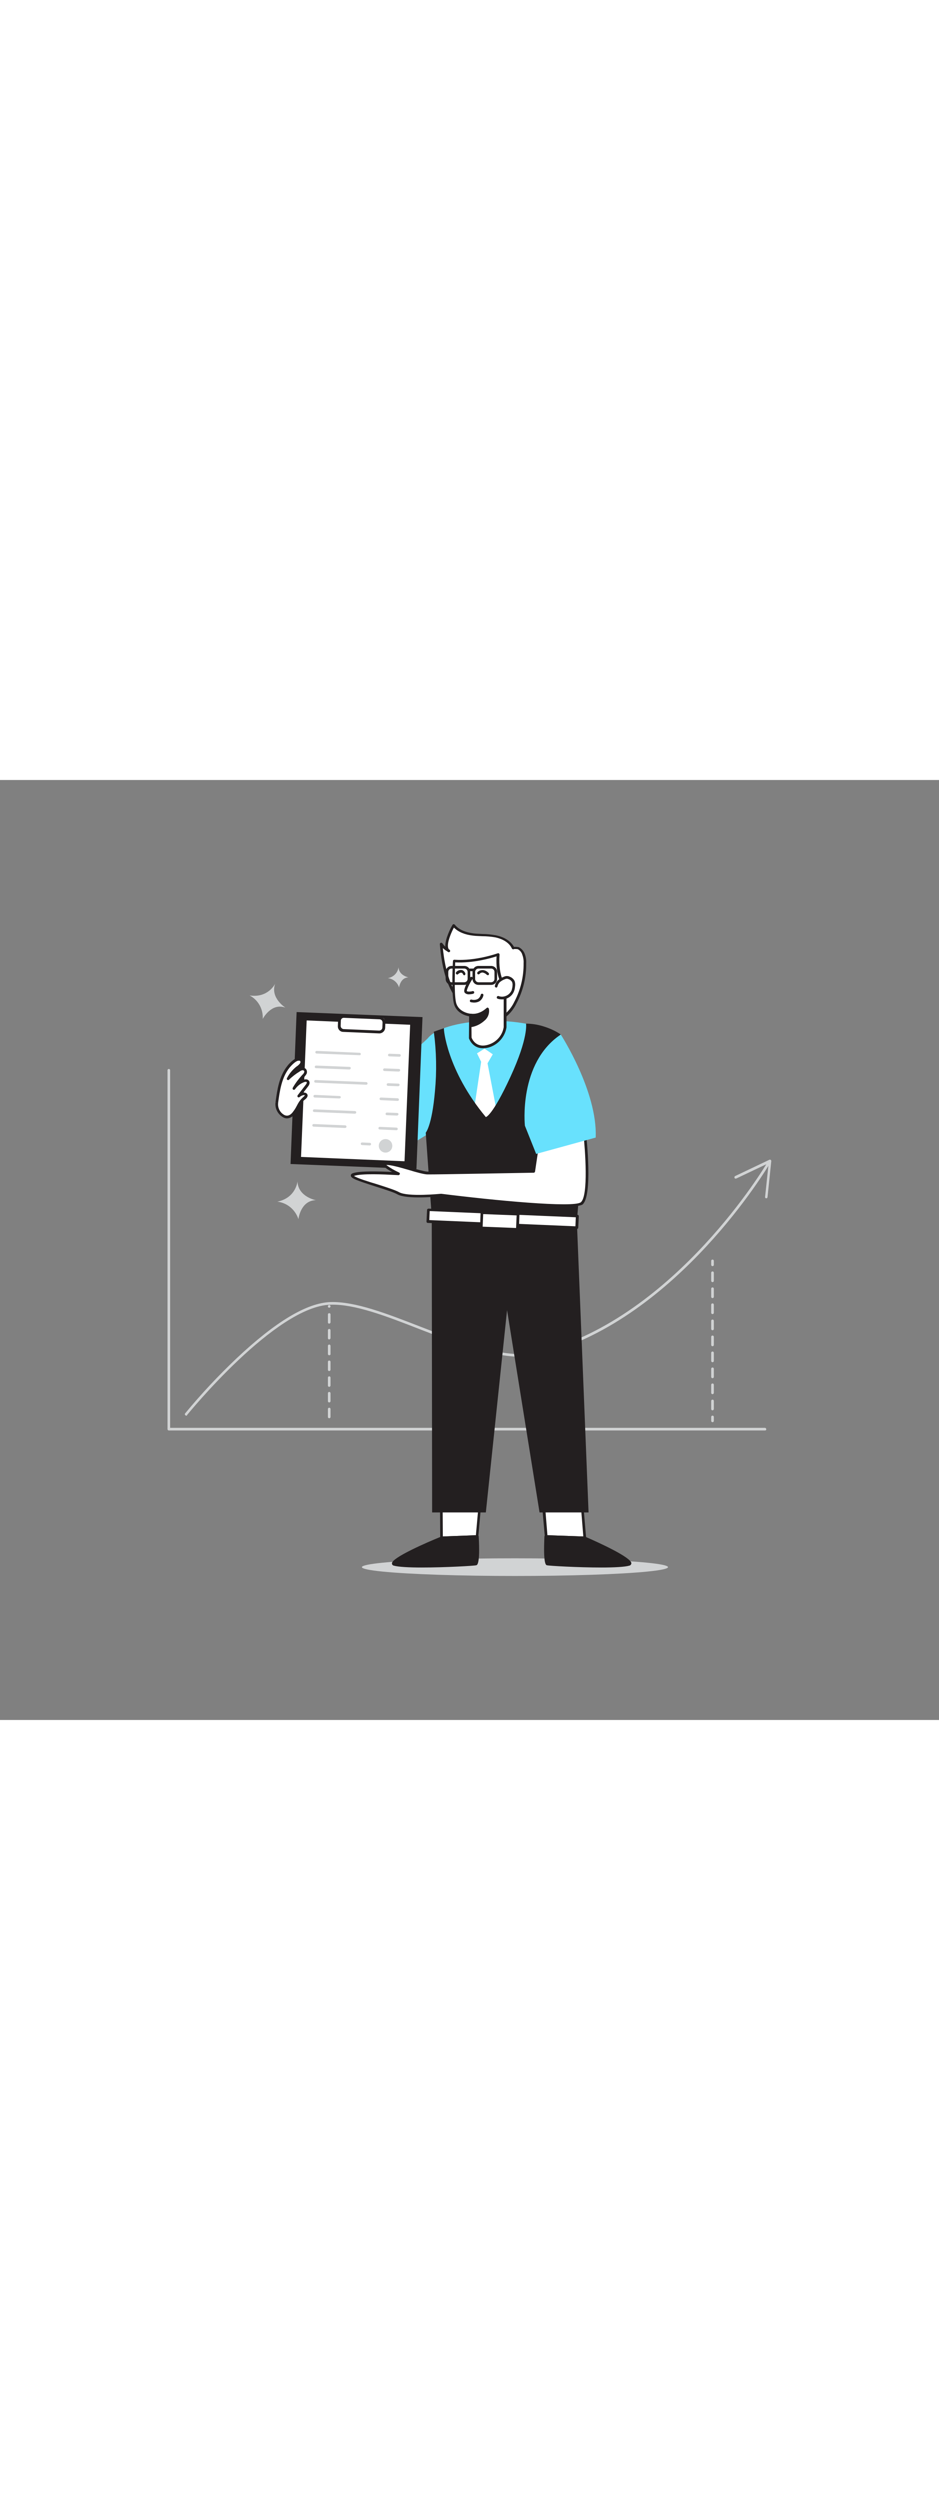 <svg version="1.1" id="Layer_1" xmlns="http://www.w3.org/2000/svg" xmlns:xlink="http://www.w3.org/1999/xlink" x="0px" y="0px" viewBox="0 0 500 500" style="width: 188px;" xml:space="preserve" data-imageid="salesman-100" imageName="Salesman" class="illustrations_image">
<rect x="0" y="0" width="500" height="500" fill="#808080" stroke="none"/>
<style type="text/css">
	.st0_salesman-100{fill:#D1D3D4;}
	.st1_salesman-100{fill:#FFFFFF;}
	.st2_salesman-100{fill:#231F20;}
	.st3_salesman-100{fill:#68E1FD;}
</style>
<g id="Line_salesman-100">
	<path class="st0_salesman-100" d="M99.1,338.1c-0.2,0-0.3-0.1-0.4-0.2c-0.3-0.2-0.4-0.7-0.1-1c0,0,0,0,0,0c8.5-10.3,17.6-20,27.3-29.2&#10;&#9;&#9;c20.7-19.5,37.5-29.6,50.1-30c13.2-0.4,30.1,6.2,47.9,13.1c22.9,8.9,46.7,18.1,64.5,13.3c71.8-19,119.5-99.5,120-100.3&#10;&#9;&#9;c0.2-0.3,0.6-0.4,1-0.2c0.3,0.2,0.4,0.6,0.2,0.9c-0.5,0.8-48.5,81.8-120.8,101c-18.3,4.8-42.2-4.4-65.4-13.4&#10;&#9;&#9;c-17.7-6.9-34.5-13.4-47.4-13c-29.3,0.8-75.9,58.1-76.4,58.7C99.6,338.1,99.4,338.2,99.1,338.1z"/>
	<path class="st0_salesman-100" d="M407.4,346H89.9c-0.4,0-0.7-0.3-0.7-0.7l0,0V154.4c0-0.4,0.3-0.7,0.7-0.7c0.4,0,0.7,0.3,0.7,0.7v190.2h316.7&#10;&#9;&#9;c0.4,0,0.7,0.3,0.7,0.7C408.1,345.7,407.8,346,407.4,346L407.4,346z"/>
	<path class="st0_salesman-100" d="M408.1,222.5H408c-0.4,0-0.7-0.4-0.6-0.8l1.9-17.9L392,212c-0.4,0.1-0.8,0-0.9-0.4c-0.1-0.3,0-0.7,0.3-0.9&#10;&#9;&#9;l18.3-8.7c0.2-0.1,0.5-0.1,0.7,0.1c0.2,0.1,0.3,0.4,0.3,0.6l-2,19.1C408.7,222.2,408.4,222.5,408.1,222.5z"/>
	<path class="st0_salesman-100" d="M379.4,341.6c-0.4,0-0.7-0.3-0.7-0.7v0v-2.1c0-0.4,0.3-0.7,0.7-0.7c0.4,0,0.7,0.3,0.7,0.7v2.1&#10;&#9;&#9;C380.1,341.3,379.8,341.6,379.4,341.6z"/>
	<path class="st0_salesman-100" d="M379.4,335.3c-0.4,0-0.7-0.3-0.7-0.7v0v-4.3c0-0.4,0.3-0.7,0.7-0.7c0.4,0,0.7,0.3,0.7,0.7v4.3&#10;&#9;&#9;C380.1,334.9,379.8,335.3,379.4,335.3z M379.4,326.7c-0.4,0-0.7-0.3-0.7-0.7v0v-4.3c0-0.4,0.3-0.7,0.7-0.7s0.7,0.3,0.7,0.7&#10;&#9;&#9;c0,0,0,0,0,0v4.2C380.1,326.4,379.8,326.7,379.4,326.7C379.4,326.7,379.4,326.7,379.4,326.7L379.4,326.7z M379.4,318.2&#10;&#9;&#9;c-0.4,0-0.7-0.3-0.7-0.7v0v-4.3c0-0.4,0.3-0.7,0.7-0.7s0.7,0.3,0.7,0.7c0,0,0,0,0,0v4.3C380.1,317.9,379.8,318.2,379.4,318.2&#10;&#9;&#9;L379.4,318.2z M379.4,309.7c-0.4,0-0.7-0.3-0.7-0.7v0v-4.3c0-0.4,0.3-0.7,0.7-0.7s0.7,0.3,0.7,0.7c0,0,0,0,0,0v4.3&#10;&#9;&#9;C380.1,309.4,379.8,309.7,379.4,309.7L379.4,309.7z M379.4,301.2c-0.4,0-0.7-0.3-0.7-0.7v0v-4.3c0-0.4,0.3-0.7,0.7-0.7&#10;&#9;&#9;c0.4,0,0.7,0.3,0.7,0.7v4.3C380.1,300.9,379.8,301.2,379.4,301.2L379.4,301.2z M379.4,292.7c-0.4,0-0.7-0.3-0.7-0.7v0v-4.3&#10;&#9;&#9;c0-0.4,0.3-0.7,0.7-0.7c0.4,0,0.7,0.3,0.7,0.7v4.3C380.1,292.4,379.8,292.7,379.4,292.7L379.4,292.7z M379.4,284.1&#10;&#9;&#9;c-0.4,0-0.7-0.3-0.7-0.7v0v-4.3c0-0.4,0.3-0.7,0.7-0.7c0.4,0,0.7,0.3,0.7,0.7v4.3C380.1,283.8,379.8,284.1,379.4,284.1L379.4,284.1&#10;&#9;&#9;z M379.4,275.6c-0.4,0-0.7-0.3-0.7-0.7v0v-4.3c0-0.4,0.3-0.7,0.7-0.7s0.7,0.3,0.7,0.7c0,0,0,0,0,0v4.3&#10;&#9;&#9;C380.1,275.3,379.8,275.6,379.4,275.6L379.4,275.6z M379.4,267.1c-0.4,0-0.7-0.3-0.7-0.7v0v-4.3c0-0.4,0.3-0.7,0.7-0.7&#10;&#9;&#9;s0.7,0.3,0.7,0.7c0,0,0,0,0,0v4.3C380.1,266.8,379.8,267.1,379.4,267.1L379.4,267.1z"/>
	<path class="st0_salesman-100" d="M379.4,258.6c-0.4,0-0.7-0.3-0.7-0.7v0v-2.1c0-0.4,0.3-0.7,0.7-0.7c0.4,0,0.7,0.3,0.7,0.7c0,0,0,0,0,0v2.1&#10;&#9;&#9;C380.1,258.3,379.8,258.6,379.4,258.6z"/>
	<path class="st0_salesman-100" d="M175.3,339.5c-0.4,0-0.7-0.3-0.7-0.7v-4.2c0-0.4,0.3-0.7,0.7-0.7s0.7,0.3,0.7,0.7c0,0,0,0,0,0v4.2&#10;&#9;&#9;C176,339.2,175.7,339.5,175.3,339.5C175.3,339.5,175.3,339.5,175.3,339.5z M175.3,331.1c-0.4,0-0.7-0.3-0.7-0.7v-4.2&#10;&#9;&#9;c0-0.4,0.3-0.7,0.7-0.7s0.7,0.3,0.7,0.7c0,0,0,0,0,0v4.2C176,330.8,175.7,331.1,175.3,331.1C175.3,331.1,175.3,331.1,175.3,331.1z&#10;&#9;&#9; M175.3,322.8c-0.4,0-0.7-0.3-0.7-0.7v-4.2c0-0.4,0.3-0.7,0.7-0.7s0.7,0.3,0.7,0.7c0,0,0,0,0,0v4.2&#10;&#9;&#9;C176,322.4,175.7,322.8,175.3,322.8C175.3,322.8,175.3,322.8,175.3,322.8z M175.3,314.4c-0.4,0-0.7-0.3-0.7-0.7v-4.2&#10;&#9;&#9;c0-0.4,0.3-0.7,0.7-0.7s0.7,0.3,0.7,0.7c0,0,0,0,0,0v4.2C176,314,175.7,314.4,175.3,314.4C175.3,314.4,175.3,314.4,175.3,314.4z&#10;&#9;&#9; M175.3,306c-0.4,0-0.7-0.3-0.7-0.7V301c0-0.4,0.3-0.7,0.7-0.7c0.4,0,0.7,0.3,0.7,0.7v4.2C176.1,305.6,175.8,306,175.3,306&#10;&#9;&#9;C175.4,306,175.4,306,175.3,306L175.3,306z M175.3,297.6c-0.4,0-0.7-0.3-0.7-0.7v-4.2c0-0.4,0.3-0.7,0.7-0.7c0.4,0,0.7,0.3,0.7,0.7&#10;&#9;&#9;v4.2C176,297.2,175.7,297.5,175.3,297.6L175.3,297.6z M175.3,289.2c-0.4,0-0.7-0.3-0.7-0.7v-4.2c0-0.4,0.3-0.7,0.7-0.7&#10;&#9;&#9;c0.4,0,0.7,0.3,0.7,0.7v4.2C176,288.8,175.7,289.1,175.3,289.2L175.3,289.2z M175.3,280.7c-0.4,0-0.7-0.3-0.7-0.6c0,0,0,0,0,0v-0.1&#10;&#9;&#9;c0-0.4,0.3-0.7,0.7-0.7c0.4,0,0.7,0.3,0.7,0.7C176,280.3,175.7,280.7,175.3,280.7L175.3,280.7z"/>
</g>
<g id="Character_salesman-100">
	<ellipse class="st0_salesman-100" cx="274.2" cy="418.7" rx="81.5" ry="4.7"/>
	<polygon class="st1_salesman-100" points="255.3,387.6 254,402.4 235.1,403.1 235,385.4 &#9;"/>
	<path class="st2_salesman-100" d="M235.1,403.8c-0.2,0-0.4-0.1-0.5-0.2c-0.1-0.1-0.2-0.3-0.2-0.5l-0.1-17.7c0-0.2,0.1-0.4,0.2-0.5&#10;&#9;&#9;c0.2-0.1,0.4-0.2,0.6-0.2l20.3,2.2c0.4,0,0.7,0.4,0.6,0.8l-1.3,14.7c0,0.4-0.3,0.7-0.7,0.7L235.1,403.8L235.1,403.8z M235.7,386.2&#10;&#9;&#9;l0.1,16.2l17.6-0.7l1.2-13.4L235.7,386.2z"/>
	<path class="st2_salesman-100" d="M254.2,402.4c0,0,0.8,14.2-0.8,14.6s-36.9,2.4-43.5,0.2c-5-1.6,25.1-14.1,25.1-14.1L254.2,402.4z"/>
	<path class="st2_salesman-100" d="M224.6,418.9c-6.7,0-12.5-0.3-14.9-1c-0.6-0.1-1-0.6-1-1.2c-0.1-3,18.2-11,26.1-14.2c0.1,0,0.2,0,0.2-0.1&#10;&#9;&#9;l19.2-0.7c0.4,0,0.7,0.3,0.7,0.7c0,0,0,0,0,0c0.8,14.7-0.8,15.2-1.3,15.3C252.7,418,237.1,418.9,224.6,418.9z M210.1,416.5&#10;&#9;&#9;L210.1,416.5c6.4,2.1,40.3,0.3,43-0.2c0.6-1,0.7-7.5,0.4-13.3l-18.4,0.7C223.5,408.7,211.2,414.6,210.1,416.5L210.1,416.5z"/>
	<polygon class="st1_salesman-100" points="289.5,387.6 290.8,402.4 311.3,403.1 309.9,385.4 &#9;"/>
	<path class="st2_salesman-100" d="M311.3,403.8L311.3,403.8l-20.5-0.7c-0.4,0-0.7-0.3-0.7-0.7l-1.3-14.7c0-0.4,0.2-0.7,0.6-0.8l20.4-2.2&#10;&#9;&#9;c0.2,0,0.4,0,0.5,0.2c0.1,0.1,0.2,0.3,0.3,0.5l1.5,17.7c0,0.2-0.1,0.4-0.2,0.6C311.7,403.8,311.5,403.8,311.3,403.8z M291.5,401.7&#10;&#9;&#9;l19.1,0.7l-1.3-16.2l-18.9,2.1L291.5,401.7z"/>
	<path class="st2_salesman-100" d="M290.6,402.4c0,0-0.8,14.2,0.8,14.6s36.9,2.4,43.5,0.2c5-1.6-23.6-14.1-23.6-14.1L290.6,402.4z"/>
	<path class="st2_salesman-100" d="M320.3,418.9c-12.6,0-28.1-0.9-29.1-1.2c-0.5-0.1-2-0.6-1.3-15.3c0-0.4,0.3-0.7,0.7-0.7l20.7,0.7&#10;&#9;&#9;c0.1,0,0.2,0,0.3,0.1c7.4,3.2,24.7,11.1,24.6,14.2c-0.1,0.6-0.5,1.1-1.1,1.2C332.8,418.6,326.9,418.9,320.3,418.9z M291.7,416.4&#10;&#9;&#9;c2.6,0.5,36.6,2.3,43,0.2h0.1c-0.8-1.8-12.7-7.9-23.6-12.7l-19.9-0.7C291,408.9,291.1,415.3,291.7,416.4L291.7,416.4z M291.7,416.4&#10;&#9;&#9;L291.7,416.4z"/>
	<polygon class="st2_salesman-100" points="258.7,389.6 270,282 287.3,389.6 313.4,389.6 307.2,235.6 229.9,231 230.1,389.6 &#9;"/>
	<polygon class="st3_salesman-100 targetColor" points="227.7,137.5 189.9,172.7 203.8,203.1 240.9,180.3 &#9;" style="fill: rgb(104, 225, 253);"/>
	<path class="st3_salesman-100 targetColor" d="M303.6,231.8l9.3-31.5c0,0-3.4-48.3-16.7-65.4c-19.7-10.6-60.2-8.1-68.5,2.6s6.4,95.1,6.4,95.1L303.6,231.8z" style="fill: rgb(104, 225, 253);"/>
	<path class="st1_salesman-100" d="M238.4,90.6c0.2,0.2,0.4,0.3,0.7,0.4c-3.4-2.1,1.2-11.7,2.6-13.7c2.5,3.1,6.6,4.4,10.5,4.8&#10;&#9;&#9;c3.9,0.4,7.9,0.2,11.8,1s7.8,2.8,9.5,6.4c-0.2-0.3,2.4-0.2,2.7-0.1c1.3,0.6,2.2,1.7,2.7,3c0.6,1.6,0.9,3.3,0.8,5&#10;&#9;&#9;c0.1,7.3-1.7,14.5-5.1,21c-1.3,2.7-3.1,5-5.4,6.9c-5.5,4.2-12.1,0.8-17.4-2.2c-12.5-7-15.6-22.7-16.8-35.9&#10;&#9;&#9;C235.9,88.5,237,89.7,238.4,90.6z"/>
	<path class="st2_salesman-100" d="M263.2,128c-4.5,0-8.9-2.5-11.9-4.2c-13.2-7.4-16.1-24.4-17.1-36.5c0-0.3,0.2-0.6,0.5-0.7&#10;&#9;&#9;c0.3-0.1,0.6,0,0.8,0.2c0.5,0.7,1,1.3,1.6,1.9c-0.2-4,3-10.4,3.9-11.7c0.1-0.2,0.3-0.3,0.6-0.3c0.2,0,0.4,0.1,0.6,0.3&#10;&#9;&#9;c2,2.5,5.4,4,10,4.6c1.6,0.2,3.2,0.2,4.7,0.3c2.4,0,4.8,0.3,7.1,0.7c4.5,0.9,8,3.1,9.7,6.2c0.9-0.1,1.7,0,2.5,0.1&#10;&#9;&#9;c1.4,0.7,2.5,1.9,3.1,3.3c0.7,1.7,1,3.5,0.9,5.3c0.1,7.5-1.7,14.8-5.2,21.4c-1.3,2.7-3.2,5.2-5.6,7.1&#10;&#9;&#9;C267.7,127.3,265.5,128,263.2,128z M235.8,89.4c1.2,11.6,4.4,26.4,16.2,33.1c5.7,3.2,11.6,6,16.6,2.2c2.2-1.8,4-4.1,5.2-6.6&#10;&#9;&#9;c3.4-6.4,5.1-13.5,5-20.7c0.1-1.6-0.2-3.2-0.8-4.8c-0.4-1.1-1.2-2-2.3-2.6c-0.6-0.1-1.3-0.1-1.9-0.1c-0.1,0-0.1,0.1-0.2,0.1&#10;&#9;&#9;c-0.4,0.2-0.8,0-1-0.3c0,0,0,0,0,0c-1.9-4.2-6.9-5.6-8.9-6c-2.3-0.4-4.6-0.6-6.9-0.6c-1.6-0.1-3.2-0.1-4.8-0.3&#10;&#9;&#9;c-4.6-0.5-8-2-10.3-4.3c-1.3,2.4-3.7,7.8-3.1,10.6c0.1,0.5,0.3,1,0.8,1.2c0.3,0.2,0.4,0.7,0.2,1c-0.2,0.3-0.7,0.4-1,0.2&#10;&#9;&#9;c-0.2-0.2-0.5-0.3-0.7-0.5C237.1,90.6,236.5,90,235.8,89.4z"/>
	<path class="st1_salesman-100" d="M250.5,125l-0.1,12.1c0,0,2.1,6.7,9.9,4.3c4.5-1.4,7.9-5.2,8.7-9.9v-21.7c0,0-4.7-4.3-3.8-17.1&#10;&#9;&#9;c0,0-11.6,4.3-23.4,3.5c0,0-0.9,16.1,0.4,22.1S250.5,125,250.5,125z"/>
	<path class="st2_salesman-100" d="M257.1,142.7c-5.7,0-7.4-5.3-7.4-5.3c0-0.1,0-0.1,0-0.2l0.1-11.5c-1.9-0.3-7.1-1.8-8.2-7.1&#10;&#9;&#9;c-1.3-6.1-0.5-21.7-0.4-22.3c0-0.2,0.1-0.4,0.2-0.5c0.1-0.1,0.3-0.2,0.5-0.2c11.5,0.8,23-3.4,23.1-3.4c0.2-0.1,0.5-0.1,0.7,0.1&#10;&#9;&#9;c0.2,0.1,0.3,0.4,0.3,0.6c-0.9,12.2,3.5,16.5,3.5,16.5c0.1,0.1,0.2,0.3,0.2,0.5v21.7c-0.8,5-4.4,9.1-9.2,10.6&#10;&#9;&#9;C259.5,142.5,258.3,142.7,257.1,142.7z M251.1,137c0.3,0.8,2.4,5.8,8.9,3.8c4.3-1.3,7.5-4.9,8.2-9.3v-21.3c-1-1.1-4.4-5.7-3.8-16.4&#10;&#9;&#9;c-3.1,1-12.4,3.7-22,3.2c-0.1,3.2-0.7,16.1,0.4,21.2c1.2,5.4,7.4,6.1,7.6,6.1c0.4,0,0.7,0.3,0.6,0.7L251.1,137z"/>
	<path class="st1_salesman-100" d="M264.4,109.7c0.2-1.1,0.8-2.1,1.6-2.8c0.8-0.7,1.7-1.2,2.7-1.6c0.5-0.3,1.1-0.4,1.6-0.4c0.4,0,0.8,0.2,1.1,0.3&#10;&#9;&#9;c0.9,0.4,1.6,1,2,1.9c0.3,0.7,0.3,1.5,0.2,2.2c-0.1,0.8-0.2,1.6-0.5,2.4c-1.2,3.2-4.7,4.9-8,3.7c0,0,0,0,0,0"/>
	<path class="st2_salesman-100" d="M267.3,116.7c-0.8,0-1.7-0.1-2.4-0.4c-0.4-0.2-0.5-0.6-0.3-1c0.2-0.3,0.5-0.5,0.8-0.4c2.8,1.1,6-0.4,7.1-3.2&#10;&#9;&#9;c0,0,0,0,0-0.1c0.2-0.7,0.4-1.5,0.4-2.2c0.1-0.6,0-1.3-0.2-1.9c-0.4-0.7-1-1.2-1.7-1.5c-0.3-0.1-0.6-0.2-0.9-0.3&#10;&#9;&#9;c-0.5,0-0.9,0.1-1.3,0.3c-0.9,0.3-1.7,0.8-2.5,1.4c-0.7,0.6-1.2,1.5-1.4,2.4c-0.1,0.4-0.4,0.7-0.8,0.6c0,0,0,0,0,0&#10;&#9;&#9;c-0.4-0.1-0.7-0.5-0.6-0.8c0.2-1.2,0.9-2.4,1.8-3.2c0.9-0.7,1.8-1.3,2.9-1.7c0.6-0.3,1.3-0.5,2-0.4c0.5,0,1,0.2,1.4,0.4&#10;&#9;&#9;c1,0.4,1.9,1.2,2.4,2.2c0.3,0.8,0.4,1.7,0.3,2.6c-0.1,0.9-0.2,1.8-0.5,2.6C272.9,114.8,270.3,116.7,267.3,116.7L267.3,116.7z"/>
	<path class="st2_salesman-100" d="M250.5,130.9c2.6-0.4,5.1-1.6,7-3.4c1.6-1.4,2.4-3.5,2-5.6c0,0-3.8,4-9,3.2V130.9z"/>
	<path class="st2_salesman-100" d="M250.5,131.5c-0.4,0-0.7-0.3-0.7-0.7l0.1-5.8c0-0.4,0.3-0.7,0.7-0.7c0,0,0.1,0,0.1,0c4.8,0.7,8.3-3,8.4-3&#10;&#9;&#9;c0.2-0.2,0.4-0.3,0.7-0.2c0.2,0.1,0.4,0.3,0.5,0.5c0.5,2.3-0.4,4.8-2.2,6.3C255.9,129.9,253.3,131.2,250.5,131.5L250.5,131.5z&#10;&#9;&#9; M251.2,125.8v4.2c2.2-0.6,4.2-1.6,5.8-3.1c1.1-0.9,1.7-2.2,1.9-3.6C256.7,125,254,125.9,251.2,125.8z"/>
	<path class="st2_salesman-100" d="M249.8,114c-0.8,0.1-1.7-0.2-2.3-0.8c-1.1-1.2,0.9-5.1,2.9-8.2c0.2-0.3,0.6-0.4,1-0.2c0,0,0,0,0,0&#10;&#9;&#9;c0.3,0.2,0.4,0.6,0.2,1c0,0,0,0,0,0c-1.8,2.8-3.2,5.9-3,6.5c0.4,0.4,2.1,0.3,3,0c0.4-0.1,0.8,0.1,0.9,0.5c0.1,0.4-0.1,0.7-0.5,0.9&#10;&#9;&#9;c0,0,0,0,0,0C251.2,113.9,250.5,114,249.8,114z"/>
	<path class="st2_salesman-100" d="M252.5,118.4c-0.6,0-1.2-0.1-1.8-0.2c-0.4-0.1-0.6-0.5-0.5-0.9c0.1-0.4,0.5-0.6,0.9-0.5&#10;&#9;&#9;c1.1,0.3,2.3,0.2,3.3-0.3c0.8-0.5,1.4-1.4,1.6-2.3c0.1-0.4,0.5-0.6,0.9-0.5c0.4,0.1,0.6,0.5,0.5,0.9l0,0c-0.3,1.3-1.1,2.5-2.3,3.2&#10;&#9;&#9;C254.3,118.2,253.4,118.4,252.5,118.4z"/>
	<path class="st2_salesman-100" d="M259.7,103.8c-0.2,0-0.4-0.1-0.5-0.2c-0.6-0.6-1.3-1-2.2-1.2c-0.6,0-1.2,0.2-1.6,0.7c-0.2,0.3-0.7,0.4-1,0.2&#10;&#9;&#9;c-0.3-0.2-0.4-0.7-0.2-1c0.1-0.1,0.1-0.1,0.2-0.2c0.7-0.7,1.7-1,2.7-1c1.2,0.1,2.3,0.7,3.1,1.6c0.3,0.3,0.2,0.7,0,1c0,0,0,0,0,0&#10;&#9;&#9;C260,103.8,259.9,103.9,259.7,103.8z"/>
	<path class="st2_salesman-100" d="M247.3,103.9c-0.3,0-0.6-0.2-0.7-0.5l0,0c0,0-0.3-0.8-0.9-0.9s-1.3,0.3-1.8,0.8c-0.3,0.3-0.7,0.2-1-0.1&#10;&#9;&#9;c0,0,0,0,0,0c-0.3-0.3-0.2-0.7,0-1c0,0,0,0,0,0c0.8-0.9,1.9-1.3,3.1-1.1c0.9,0.3,1.5,1,1.8,1.8c0.1,0.4-0.1,0.8-0.4,0.9&#10;&#9;&#9;C247.5,103.9,247.4,103.9,247.3,103.9z"/>
	<polygon class="st1_salesman-100" points="258,142.9 262.4,145.9 259.6,150.7 265.8,183.1 257.9,191.4 251.8,179.5 256.2,149.9 254,145.4 &#9;"/>
	<path class="st2_salesman-100" d="M236.4,132c-0.3,0.1,1.4,22.2,22.3,47.3c0,0,3.4-0.4,13.1-21.4s8.3-28.3,8.3-28.3c3.1,0,6.2,0.5,9.1,1.4&#10;&#9;&#9;c3.3,1,6.5,2.4,9.3,4.3c0,0-8,34.3,12.7,52l-4.1,48.2l-77.3-4.6l-3.1-43.3c0,0,3.3-3.6,4.9-22c1-10.5,0.8-21.2-0.6-31.7L236.4,132z&#10;&#9;&#9;"/>
	
		<rect x="264.5" y="193.7" transform="matrix(4.187566e-02 -0.999 0.999 4.187566e-02 23.181 490.965)" class="st1_salesman-100" width="6.2" height="79.3"/>
	<path class="st2_salesman-100" d="M307.1,238.9L307.1,238.9l-79.3-3.3c-0.2,0-0.4-0.1-0.5-0.2c-0.1-0.1-0.2-0.3-0.2-0.5l0.3-6.2&#10;&#9;&#9;c0-0.4,0.4-0.7,0.8-0.7l79.3,3.3c0.2,0,0.4,0.1,0.5,0.2c0.1,0.1,0.2,0.3,0.2,0.5l-0.3,6.2C307.8,238.6,307.5,238.9,307.1,238.9&#10;&#9;&#9;C307.1,238.9,307.1,238.9,307.1,238.9z M228.6,234.1l77.8,3.3l0.2-4.8l-77.8-3.3L228.6,234.1z"/>
	
		<rect x="261.9" y="225.1" transform="matrix(4.187566e-02 -0.999 0.999 4.187566e-02 20.397 490.629)" class="st1_salesman-100" width="8.1" height="19.2"/>
	<path class="st2_salesman-100" d="M275.5,239.9L275.5,239.9l-19.2-0.8c-0.2,0-0.4-0.1-0.5-0.2c-0.1-0.1-0.2-0.3-0.2-0.5l0.3-8.1&#10;&#9;&#9;c0-0.4,0.4-0.7,0.8-0.7l19.2,0.8c0.4,0,0.7,0.4,0.7,0.8c0,0,0,0,0,0l-0.3,8.1C276.2,239.6,275.9,239.9,275.5,239.9z M257,237.6&#10;&#9;&#9;l17.8,0.7l0.3-6.7l-17.8-0.7L257,237.6z"/>
	<path class="st2_salesman-100" d="M247.2,109h-6.7c-1.8,0-3.2-1.4-3.2-3.2c0,0,0,0,0,0v-3.7c0-1.8,1.4-3.2,3.2-3.2l0,0h6.7&#10;&#9;&#9;c1.8,0,3.2,1.4,3.2,3.2c0,0,0,0,0,0v3.7C250.4,107.6,249,109,247.2,109L247.2,109z M240.5,100.3c-1,0-1.8,0.8-1.8,1.8v3.7&#10;&#9;&#9;c0,1,0.8,1.8,1.8,1.8h6.7c1,0,1.8-0.8,1.8-1.8v-3.7c0-1-0.8-1.8-1.8-1.8H240.5z"/>
	<path class="st2_salesman-100" d="M261.5,109h-6.7c-1.8,0-3.2-1.4-3.2-3.2c0,0,0,0,0,0v-3.7c0-1.8,1.4-3.2,3.2-3.2l0,0h6.7&#10;&#9;&#9;c1.8,0,3.2,1.4,3.2,3.2c0,0,0,0,0,0v3.7C264.7,107.6,263.3,109,261.5,109L261.5,109z M254.8,100.3c-1,0-1.8,0.8-1.8,1.8v3.7&#10;&#9;&#9;c0,1,0.8,1.8,1.8,1.8h6.7c1,0,1.8-0.8,1.8-1.8v0v-3.7c0-1-0.8-1.8-1.8-1.8l0,0H254.8z"/>
	<path class="st2_salesman-100" d="M252.3,101.7h-2.1c-0.4,0-0.7-0.3-0.7-0.7c0-0.4,0.3-0.7,0.7-0.7h2.1c0.4,0,0.7,0.3,0.7,0.7&#10;&#9;&#9;C253,101.4,252.7,101.7,252.3,101.7z"/>
</g>
<g id="Document_salesman-100">
	
		<rect x="149.4" y="131.6" transform="matrix(3.996804e-02 -0.999 0.999 3.996804e-02 17.269 348.255)" class="st2_salesman-100" width="80.9" height="67.1"/>
	
		<rect x="152.3" y="137" transform="matrix(4.187566e-02 -0.999 0.999 4.187566e-02 16.248 347.656)" class="st1_salesman-100" width="74.1" height="56.6"/>
	<path class="st2_salesman-100" d="M216.1,204.3L216.1,204.3l-56.6-2.4c-0.2,0-0.4-0.1-0.5-0.2c-0.1-0.1-0.2-0.3-0.2-0.5l3.1-74.1&#10;&#9;&#9;c0-0.4,0.4-0.7,0.8-0.7l56.6,2.4c0.4,0,0.7,0.4,0.7,0.7c0,0,0,0,0,0l-3.1,74.1C216.9,204,216.6,204.3,216.1,204.3L216.1,204.3z&#10;&#9;&#9; M160.3,200.5l55.1,2.3l3-72.6l-55.1-2.3L160.3,200.5z"/>
	<path class="st1_salesman-100" d="M182.9,125.6l20.4,0.8c0.9,0,1.6,0.8,1.6,1.7l-0.2,4.1c0,0.9-0.8,1.6-1.7,1.6l-20.4-0.8&#10;&#9;&#9;c-0.9,0-1.6-0.8-1.6-1.7l0.2-4.1C181.2,126.3,182,125.6,182.9,125.6z"/>
	<path class="st2_salesman-100" d="M202,134.8h-0.1l-19.1-0.8c-1.7,0-3-1.4-2.9-3.1c0,0,0-0.1,0-0.1l0.1-2.8c0-0.8,0.4-1.6,1-2.1&#10;&#9;&#9;c0.6-0.5,1.4-0.8,2.2-0.8l19.1,0.8c0.8,0,1.6,0.4,2.1,1c0.6,0.6,0.8,1.4,0.8,2.2l-0.1,2.8C205,133.5,203.6,134.8,202,134.8z&#10;&#9;&#9; M201.9,133.3c0.9,0,1.6-0.7,1.7-1.5l0.1-2.8c0-0.9-0.6-1.6-1.5-1.7c0,0,0,0,0,0l-19.1-0.8c-0.4,0-0.8,0.1-1.1,0.4&#10;&#9;&#9;c-0.3,0.3-0.5,0.7-0.5,1.1l-0.1,2.8c0,0.9,0.7,1.6,1.5,1.7L201.9,133.3z"/>
	<path class="st0_salesman-100" d="M191.5,146.4L191.5,146.4l-22.9-0.9c-0.4,0-0.7-0.3-0.7-0.7c0-0.4,0.3-0.7,0.7-0.7c0,0,0,0,0,0l22.9,1&#10;&#9;&#9;c0.4,0,0.7,0.4,0.6,0.8C192.1,146.1,191.9,146.4,191.5,146.4L191.5,146.4z"/>
	<path class="st0_salesman-100" d="M212.7,147.2L212.7,147.2l-5.4-0.2c-0.4,0-0.7-0.3-0.7-0.7c0-0.4,0.3-0.7,0.7-0.7c0,0,0,0,0,0l5.4,0.2&#10;&#9;&#9;c0.4,0,0.7,0.3,0.7,0.7C213.4,146.9,213.1,147.2,212.7,147.2L212.7,147.2z"/>
	<path class="st0_salesman-100" d="M186,154L186,154l-17.7-0.7c-0.4,0-0.7-0.3-0.7-0.7c0-0.4,0.3-0.7,0.7-0.7c0,0,0,0,0.1,0l17.7,0.7&#10;&#9;&#9;c0.4,0,0.7,0.3,0.7,0.7C186.7,153.7,186.4,154,186,154L186,154z"/>
	<path class="st0_salesman-100" d="M212.4,155.1L212.4,155.1l-7.7-0.3c-0.4,0-0.7-0.3-0.7-0.7c0-0.4,0.3-0.7,0.7-0.7c0,0,0,0,0,0l7.7,0.3&#10;&#9;&#9;c0.4,0,0.7,0.3,0.7,0.7C213.1,154.7,212.8,155,212.4,155.1L212.4,155.1z"/>
	<path class="st0_salesman-100" d="M195,162.1L195,162.1l-27-1.1c-0.4,0-0.7-0.3-0.7-0.7c0,0,0,0,0,0c0-0.4,0.3-0.7,0.6-0.7c0,0,0.1,0,0.1,0&#10;&#9;&#9;l27,1.1c0.4,0,0.7,0.3,0.7,0.7C195.8,161.8,195.4,162.1,195,162.1L195,162.1z"/>
	<path class="st0_salesman-100" d="M212,162.9L212,162.9l-5.4-0.2c-0.4,0-0.7-0.3-0.7-0.7c0,0,0,0,0,0c0-0.4,0.3-0.7,0.7-0.7c0,0,0,0,0.1,0&#10;&#9;&#9;l5.4,0.2c0.4,0,0.7,0.3,0.7,0.7C212.7,162.6,212.4,162.9,212,162.9C212,162.9,212,162.9,212,162.9z"/>
	<path class="st0_salesman-100" d="M180.7,169.4L180.7,169.4l-13.1-0.5c-0.4,0-0.7-0.3-0.7-0.7c0-0.4,0.3-0.7,0.7-0.7c0,0,0,0,0.1,0l13.1,0.6&#10;&#9;&#9;c0.4,0,0.7,0.3,0.7,0.7c0,0,0,0,0,0C181.4,169.1,181.1,169.4,180.7,169.4C180.7,169.4,180.7,169.4,180.7,169.4z"/>
	<path class="st0_salesman-100" d="M211.7,170.7L211.7,170.7l-8.9-0.4c-0.4,0-0.7-0.3-0.7-0.7c0-0.4,0.3-0.7,0.7-0.7c0,0,0,0,0,0l8.9,0.4&#10;&#9;&#9;c0.4,0,0.7,0.3,0.7,0.7C212.5,170.4,212.1,170.7,211.7,170.7L211.7,170.7z"/>
	<path class="st0_salesman-100" d="M188.9,177.5L188.9,177.5l-21.6-0.9c-0.4,0-0.7-0.3-0.7-0.7c0-0.4,0.3-0.7,0.7-0.7c0,0,0,0,0.1,0l21.6,0.9&#10;&#9;&#9;c0.4,0,0.7,0.3,0.7,0.7C189.7,177.2,189.4,177.5,188.9,177.5L188.9,177.5z"/>
	<path class="st0_salesman-100" d="M211.4,178.5L211.4,178.5l-5.4-0.2c-0.4,0-0.7-0.3-0.7-0.7c0-0.4,0.3-0.7,0.7-0.7c0,0,0,0,0.1,0l5.4,0.2&#10;&#9;&#9;c0.4,0,0.7,0.3,0.7,0.7C212.1,178.2,211.8,178.5,211.4,178.5L211.4,178.5z"/>
	<path class="st0_salesman-100" d="M183.7,185.1L183.7,185.1l-16.7-0.7c-0.4,0-0.7-0.3-0.7-0.7c0,0,0,0,0,0c0-0.4,0.3-0.7,0.7-0.7c0,0,0,0,0.1,0&#10;&#9;&#9;l16.7,0.7c0.4,0,0.7,0.3,0.7,0.7C184.5,184.8,184.2,185.1,183.7,185.1L183.7,185.1z"/>
	<path class="st0_salesman-100" d="M211.1,186.3L211.1,186.3l-8.9-0.4c-0.4,0-0.7-0.3-0.7-0.7c0-0.4,0.3-0.7,0.7-0.7c0,0,0,0,0,0l8.9,0.4&#10;&#9;&#9;c0.4,0,0.7,0.3,0.7,0.7C211.8,186,211.5,186.3,211.1,186.3L211.1,186.3z"/>
	<circle class="st0_salesman-100" cx="205.3" cy="194.6" r="3.6"/>
	<path class="st0_salesman-100" d="M196.9,194.4L196.9,194.4l-4.1-0.2c-0.4,0-0.7-0.3-0.7-0.7c0-0.4,0.3-0.7,0.7-0.7c0,0,0,0,0,0l4.1,0.2&#10;&#9;&#9;c0.4,0,0.7,0.3,0.7,0.7C197.6,194,197.3,194.4,196.9,194.4L196.9,194.4z"/>
</g>
<g id="Bliings_salesman-100">
	<path class="st0_salesman-100" d="M158.4,213.5c0,0-0.7,8.7-10.7,10.8c5.2,0.6,9.6,4.3,11.2,9.3c0,0,1.1-10,9.4-10.1&#10;&#9;&#9;C168.4,223.6,158.7,221.8,158.4,213.5z"/>
	<path class="st0_salesman-100" d="M212.2,99.6c-0.4,3-2.7,5.3-5.7,5.8c2.8,0.3,5.2,2.3,6,5c0,0,0.6-5.3,5-5.4C217.5,105,212.4,104,212.2,99.6z"/>
	<path class="st0_salesman-100" d="M146.5,108.4c0,0-3.7,7.7-13.6,6.2c4.6,2.4,7.3,7.3,7,12.5c0,0,4.5-8.8,12.1-6&#10;&#9;&#9;C152,121.1,143.8,116,146.5,108.4z"/>
</g>
<g id="Hands_salesman-100">
	<path class="st1_salesman-100" d="M311.3,187.4c0,0,3.7,33.1-1.6,37.6s-74.9-4.3-74.9-4.3s-18,1.9-22.9-1s-28.4-8.2-23.9-9.9s19.9-0.6,24.1-0.5&#10;&#9;&#9;c0,0-10.5-4.9-6.5-5.3s17.8,4.8,21.8,4.9s56.8-0.8,56.8-0.8l2-13.4"/>
	<path class="st2_salesman-100" d="M299.2,227c-19.6,0-58.6-4.8-64.4-5.6c-1.5,0.2-18.3,1.8-23.2-1c-1.9-1.1-6.7-2.6-11.4-4.1&#10;&#9;&#9;c-10.3-3.3-13.4-4.4-13.4-5.9c0-0.4,0.2-0.9,1-1.2c3.8-1.4,14.7-1,21-0.7c-4.9-2.6-4.8-3.7-4.7-4.1c0.1-0.6,0.6-1,1.5-1&#10;&#9;&#9;c2.4-0.2,7.7,1.3,12.8,2.7c3.8,1.1,7.5,2.1,9.1,2.2c3.7,0.1,50.2-0.7,56.1-0.8l1.9-12.8c0.1-0.4,0.4-0.7,0.8-0.6&#10;&#9;&#9;c0.4,0.1,0.7,0.4,0.6,0.8l0,0l-2,13.4c-0.1,0.3-0.3,0.6-0.7,0.6c-2.2,0-52.9,1-56.8,0.9c-1.8-0.1-5.6-1.1-9.5-2.3&#10;&#9;&#9;c-4.8-1.4-10.1-2.9-12.2-2.7l0,0c2.1,1.6,4.4,2.9,6.8,4c0.3,0.1,0.5,0.5,0.4,0.8c-0.1,0.3-0.4,0.6-0.7,0.6l-2-0.1&#10;&#9;&#9;c-5.3-0.3-17.7-0.9-21.7,0.5c1.4,1.1,7.8,3.1,12.2,4.4c5,1.6,9.7,3.1,11.7,4.2c4.6,2.7,22.2,0.9,22.4,0.9h0.2&#10;&#9;&#9;c27.9,3.5,70.6,7.6,74.3,4.5c4.1-3.5,2.3-27.9,1.3-37c-0.1-0.4,0.2-0.8,0.6-0.8c0.4-0.1,0.8,0.2,0.8,0.6c0,0,0,0,0,0.1&#10;&#9;&#9;c0.4,3.4,3.6,33.7-1.8,38.3C309,226.6,304.9,227,299.2,227z"/>
	<path class="st3_salesman-100 targetColor" d="M298.6,135.4c0,0,19.6,30.2,18.6,54.8l-31.7,8.7l-6-15C279.5,183.9,275.9,150.6,298.6,135.4z" style="fill: rgb(104, 225, 253);"/>
	<path class="st1_salesman-100" d="M147.4,171.7c0.9-6.6,1.8-13.7,6.1-19c1-1.3,4.6-5.3,6.4-3.7s-0.6,3.4-1.7,4.2c-2,1.6-3.7,3.7-4.9,6&#10;&#9;&#9;c1.7-1.7,3.6-3.2,5.7-4.4c0.5-0.4,1.1-0.6,1.7-0.8c0.6-0.2,1.3,0.1,1.7,0.6c0.3,0.5,0.3,1.1,0,1.6c-0.3,0.5-0.6,1-1.1,1.4&#10;&#9;&#9;c-1.9,2-3.6,4.3-5,6.7c1.3-1.8,3.2-3.2,5.3-4c0.7-0.3,1.7-0.4,2.2,0.2s0,1.6-0.5,2.3l-4.3,5.6c0.6-0.7,2.7-1.8,3.6-1.1&#10;&#9;&#9;c1.2,0.9-0.7,2.2-1.4,2.8c-1.2,1.4-2.3,3-3.1,4.7c-0.5,0.9-1.1,1.8-1.7,2.6C152.4,182.5,146.7,176.6,147.4,171.7z"/>
	<path class="st2_salesman-100" d="M152.9,180c-0.6,0-1.2-0.1-1.8-0.4c-3-1.5-4.8-4.7-4.4-8.1l0.7,0.1l-0.7-0.1l0.7,0.1l-0.7-0.2&#10;&#9;&#9;c0.9-6.5,1.9-13.8,6.3-19.3c0.5-0.7,3.4-4.1,5.8-4.3c0.6-0.1,1.2,0.1,1.7,0.5c0.6,0.4,0.9,1.1,0.9,1.8c0,1.4-1.5,2.6-2.4,3.4&#10;&#9;&#9;l-0.2,0.1c-0.5,0.4-1,0.9-1.5,1.4l1.5-1c0.6-0.4,1.2-0.7,1.9-0.9c0.9-0.2,1.9,0.1,2.4,0.9c0.4,0.7,0.5,1.6,0.1,2.4&#10;&#9;&#9;c-0.3,0.5-0.7,1-1.1,1.5c-0.7,0.7-1.3,1.4-1.9,2.2c0.4-0.2,0.9-0.4,1.3-0.6c1.3-0.5,2.4-0.3,3,0.5c0.4,0.6,0.7,1.6-0.6,3.2&#10;&#9;&#9;l-2.4,3.1c0.5-0.1,1.1,0,1.6,0.3c0.4,0.3,0.7,0.7,0.7,1.2c0,1-0.9,1.8-1.7,2.4c-0.1,0.1-0.2,0.2-0.4,0.3c-1,1-1.7,2.2-2.3,3.4&#10;&#9;&#9;c-0.2,0.4-0.4,0.7-0.6,1.1c-0.5,0.9-1.1,1.8-1.8,2.6C156,179,154.5,179.9,152.9,180z M159,149.3h-0.1c-1.3,0.1-3.4,2.1-4.8,3.8&#10;&#9;&#9;c-4.1,5.2-5.1,12-6,18.6v0.1c-0.3,2.7,1.1,5.3,3.5,6.5c1.5,0.6,2.9,0.1,4.2-1.5c0.6-0.8,1.2-1.6,1.7-2.5l0.6-1.1&#10;&#9;&#9;c0.7-1.4,1.5-2.7,2.6-3.8c0.1-0.1,0.2-0.2,0.4-0.4s1.2-1,1.2-1.3c-0.6-0.4-2.2,0.4-2.7,0.9c-0.3,0.3-0.7,0.3-1,0.1&#10;&#9;&#9;c-0.3-0.3-0.3-0.7-0.1-1l0,0l4.3-5.6c0.5-0.6,0.7-1.2,0.5-1.4s-0.8-0.2-1.3,0c-2,0.7-3.7,2.1-4.9,3.8c-0.2,0.3-0.7,0.4-1,0.2&#10;&#9;&#9;c-0.3-0.2-0.4-0.7-0.2-1c0,0,0,0,0,0c1.4-2.5,3.2-4.8,5.1-6.9c0.4-0.3,0.7-0.7,0.9-1.2c0.2-0.3,0.2-0.6,0-0.9&#10;&#9;&#9;c-0.3-0.3-0.6-0.4-1-0.3c-0.5,0.1-1,0.4-1.4,0.7c-2,1.2-3.9,2.7-5.6,4.3c-0.2,0.3-0.6,0.3-0.9,0.1c-0.3-0.2-0.4-0.6-0.2-0.9&#10;&#9;&#9;c1.2-2.4,3-4.5,5.1-6.2l0.2-0.1c0.7-0.5,1.9-1.5,1.9-2.3c0-0.1,0-0.4-0.4-0.7C159.3,149.3,159.1,149.3,159,149.3z"/>
</g>
</svg>